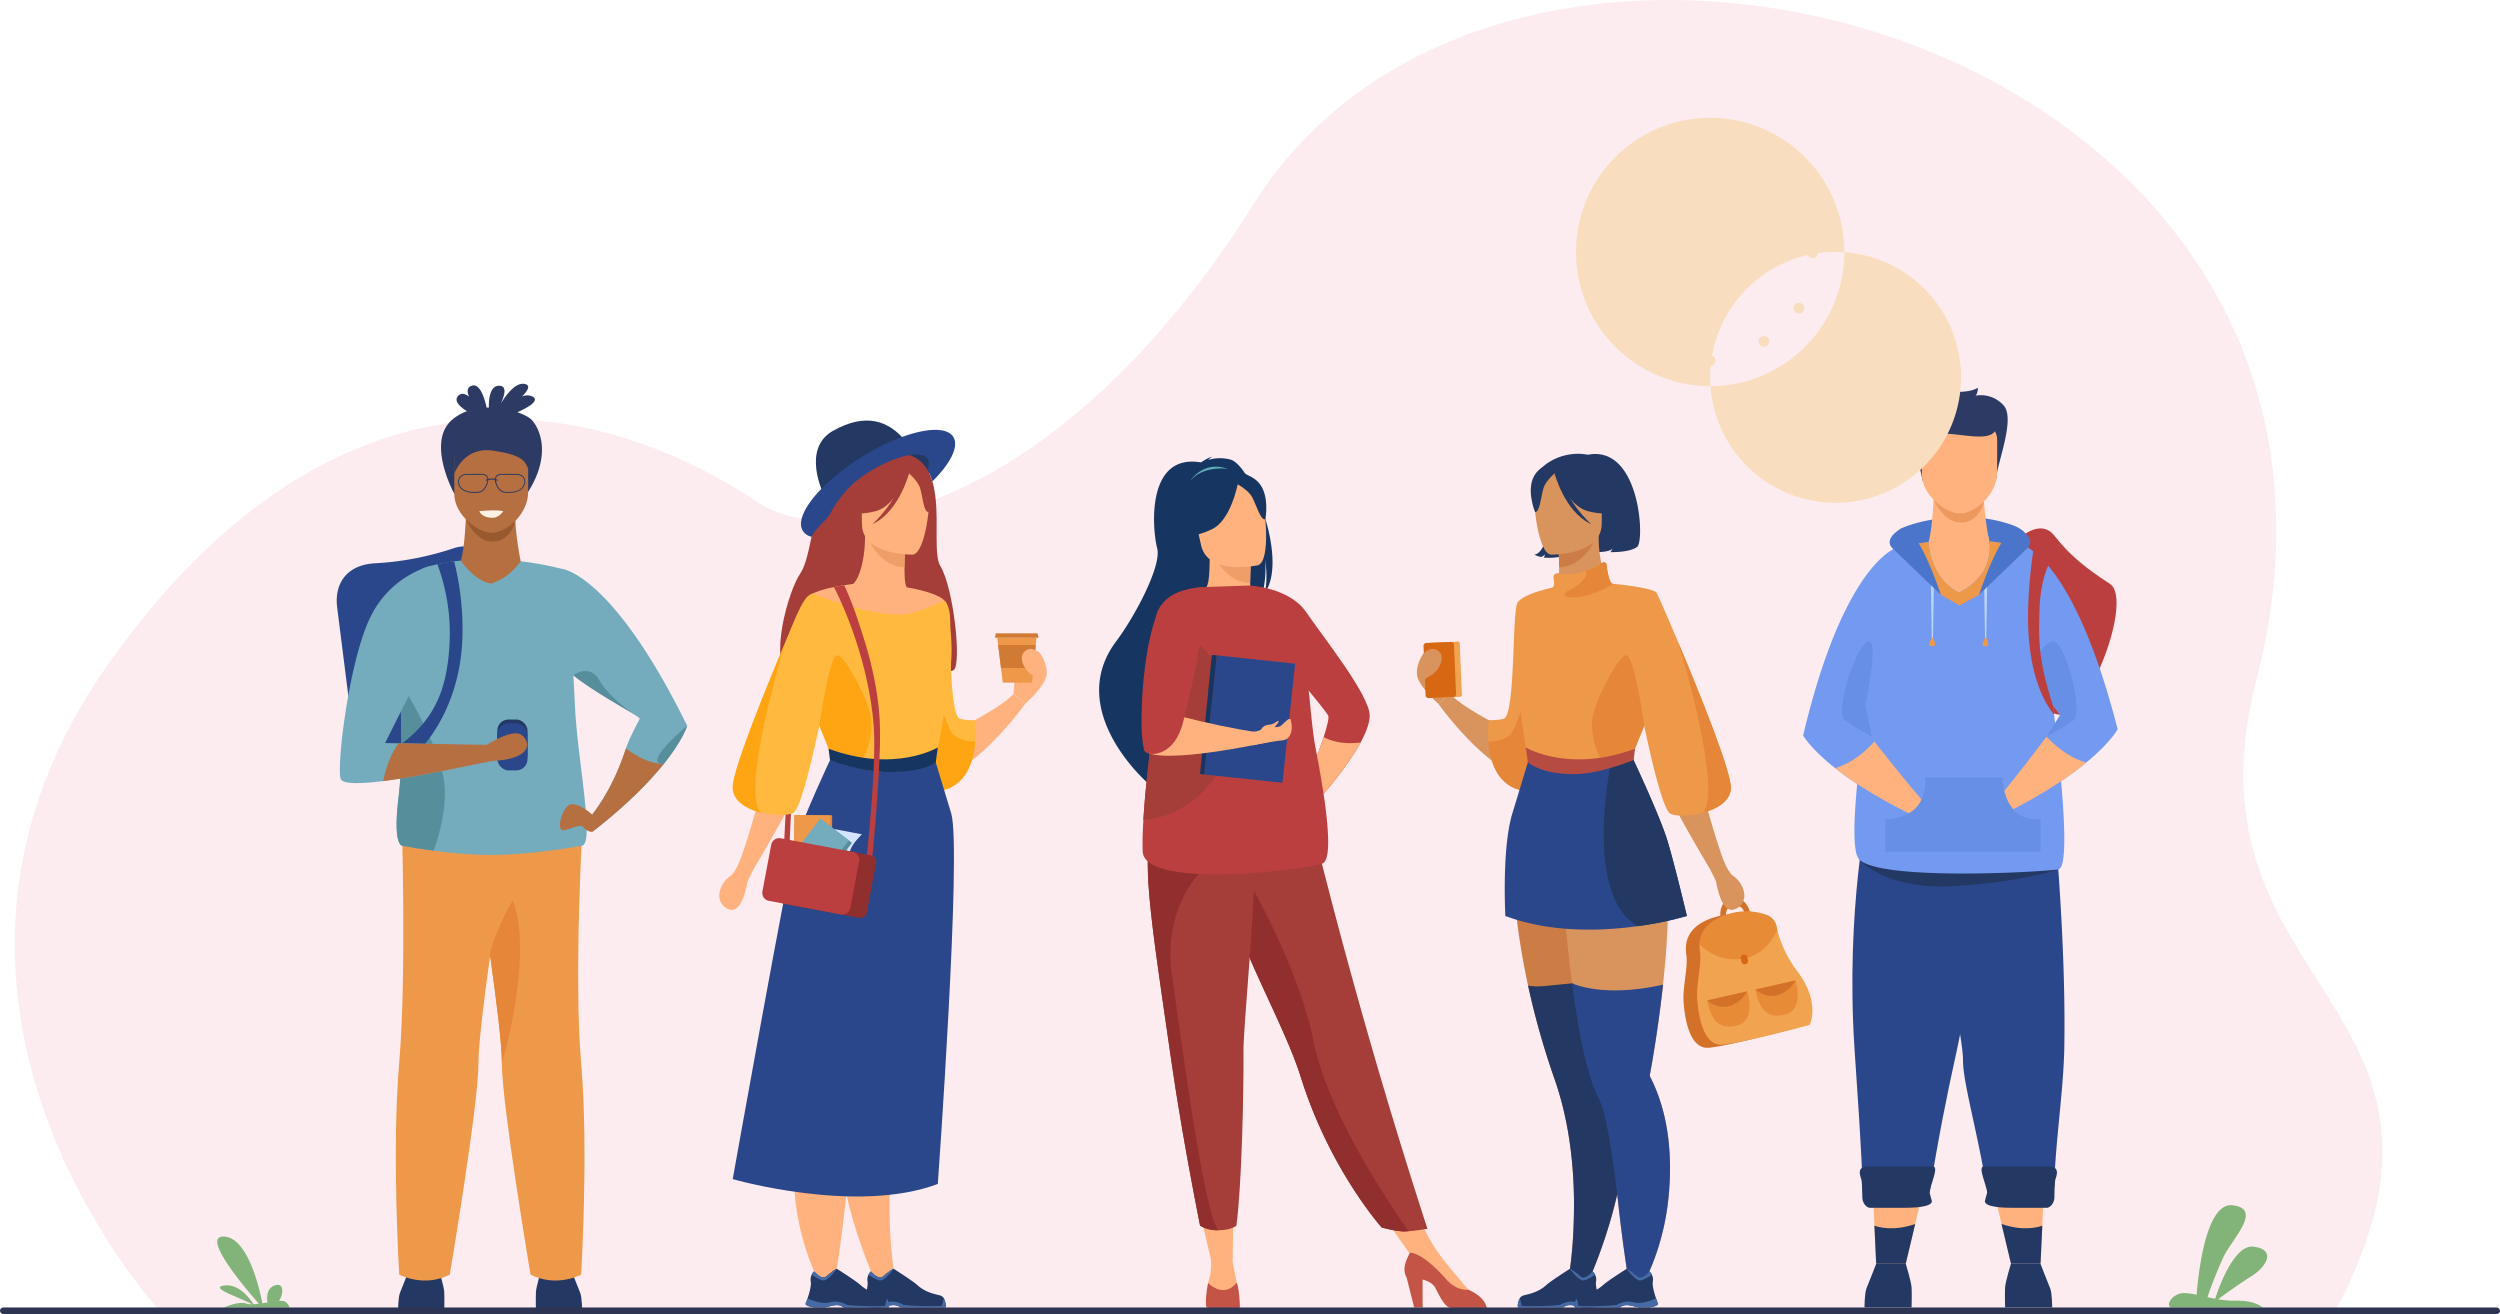 <svg xmlns="http://www.w3.org/2000/svg" width="1107.821" height="582.318" viewBox="0 0 1107.821 582.318">
  <g id="Layer_2" data-name="Layer 2" transform="translate(-38.422 -70.34)">
    <g id="_Layer_" data-name="&lt;Layer&gt;">
      <path id="Path_12252" data-name="Path 12252" d="M172.963,750.941s-128.907-138.4-21.8-288.248C246.2,329.74,356.994,338.829,438.286,392.774c34.62,22.978,134.459,2.83,219.4-132.453,115.842-184.487,517.49-72.6,444.262,211.246-35.439,137.355,107.849,142.353,34.839,279.675Z" transform="translate(-63.682 -99.678)" fill="#e64560" opacity="0.1"/>
      <path id="Path_12253" data-name="Path 12253" d="M2457.508,1506.188h-40.843c-2.188-1.858,1.518-6.073,5.378-6.359a24.016,24.016,0,0,1,6.235.741c.559-7.447,3.769-41.025,15.866-39.676,13.6,1.51,0,14.778-3.844,22.635a186.186,186.186,0,0,0-7.228,18.1c1.1.24,2.246.472,3.417.687,1.8-5.531,8.51-24.153,17.037-23.065,10.016,1.266,5.991,8.734-1.109,13.165-5.2,3.256-11.584,7.89-14.642,10.128a43.76,43.76,0,0,0,7.989.641C2452.771,1503.015,2456.188,1505.08,2457.508,1506.188Z" transform="translate(-1416.458 -856.468)" fill="#82b378"/>
      <path id="Path_12254" data-name="Path 12254" d="M341.63,1524.448c-1.622-2.549-6.5-9.16-13.007-8.274-7.083.956,7.828,5.626,12.391,8.307a7.61,7.61,0,0,1-2.524-.294c-3.053-1.088-8.274,1-9.929,1.729h29.051a4.6,4.6,0,0,0-2.069-2.656,5.165,5.165,0,0,0-2.677-.24c1.729-2.036,2.929-8.539-1.882-6.868-3.512,1.241-3.5,5.2-3.157,7.551-.749.116-1.506.236-2.255.343-1.444-7.372-6.562-28.96-16.929-29.552-10.513-.583,8.916,22.4,15.382,29.759C343.169,1524.34,342.371,1524.415,341.63,1524.448Z" transform="translate(-190.883 -876.184)" fill="#82b378"/>
      <path id="Path_12255" data-name="Path 12255" d="M2120.9,1448.9l-3.157,13.289-4.2,17.62h-13.094l-.782-16.88-.6-13.024Z" transform="translate(-1230.641 -849.46)" fill="#ffb27d"/>
      <path id="Path_12256" data-name="Path 12256" d="M2225.772,741.711s10.364-11.088,17.1-2.4,14.208,14.567,24.546,21.253-9.139,59.108-22.089,58.033S2179.53,776.195,2225.772,741.711Z" transform="translate(-1294.006 -431.495)" fill="#bc3f3f"/>
      <path id="Path_12257" data-name="Path 12257" d="M2127.43,729.218c2.586-1.932,26.408-10.107,49.646-2.069s-17.989,30.45-17.989,30.45l-13.355.575Z" transform="translate(-1247.267 -424.277)" fill="#4a75cb"/>
      <path id="Path_12258" data-name="Path 12258" d="M2089.9,1542.968s0-6.413.914-8.547,4.261-10.811,4.261-10.811h13.1s2.437,7.919,2.59,10.509,0,8.849,0,8.849Z" transform="translate(-1225.264 -893.26)" fill="#233862"/>
      <path id="Path_12259" data-name="Path 12259" d="M2261.248,1542.968s0-6.413-.915-8.547-4.265-10.811-4.265-10.811h-13.094s-2.437,7.919-2.59,10.509,0,8.849,0,8.849Z" transform="translate(-1313.45 -893.26)" fill="#233862"/>
      <path id="Path_12260" data-name="Path 12260" d="M2140.313,689.926s-.464,14.278-2.292,20.686l-14.48,31.178,54.45-12.941L2165,710.91s-3.918-19.147-1.866-26.23S2140.313,689.926,2140.313,689.926Z" transform="translate(-1244.987 -400.127)" fill="#ffb27d"/>
      <path id="Path_12261" data-name="Path 12261" d="M2163.88,705.23s4.307,10.343,12.412,10.136,9.979-9.4,9.979-9.4Z" transform="translate(-1268.637 -413.462)" fill="#ed985f"/>
      <path id="Path_12262" data-name="Path 12262" d="M2144.479,626.571s-2.619-13.078-4.443-17.037-3.351-21.625,16.9-22.54c0,0,7.765.914,12.031-1.655,0,0,0,2.59-1.068,3.5a13.467,13.467,0,0,1,12.494,4.373c5.482,6.094-3.653,27.417-3.2,32.44Z" transform="translate(-1254.077 -343.173)" fill="#2c3a64"/>
      <path id="Path_12263" data-name="Path 12263" d="M2167.993,664.541c-5.879-.1-16.694-7.927-16.694-17.616V631.8c0-3.541,2.482-6.433,5.482-6.433H2179.2c3.016,0,5.486,2.9,5.486,6.433v14.265C2184.687,656.246,2174.733,664.661,2167.993,664.541Z" transform="translate(-1261.262 -366.641)" fill="#ffb27d"/>
      <path id="Path_12264" data-name="Path 12264" d="M2150.24,635.018s.033-9.1,7.228-10.484,23.3,4.431,25.589-2.2-31.133-6.508-32.816-2.284S2150.24,635.018,2150.24,635.018Z" transform="translate(-1260.202 -361.784)" fill="#2c3a64"/>
      <path id="Path_12265" data-name="Path 12265" d="M2132.8,1036.656c3.6-11.22,3.533,46.444-10.939,111.291-2.209,9.9-7.153,33.768-10.7,56.87H2081.5c-.414-18.655-2.408-44.682-3.666-64.2-3.951-61.144,6.1-107.026,6.1-107.026Z" transform="translate(-1217.652 -605.972)" fill="#2b478b"/>
      <path id="Path_12266" data-name="Path 12266" d="M2224.493,1140.491c-.327,18.7-4.137,43.532-4.464,61.736h-30.078c-2.023-13.214-5.233-26.822-7.538-37.8-1.655-7.794-2.826-14.261-2.809-18.324.037-7.939-4.99-30.835-7.977-51.024a.585.585,0,0,1,0-.083c-.116-.774-.228-1.551-.335-2.317a335.437,335.437,0,0,1-2.594-56.159l50.751-3.169S2225.362,1090.634,2224.493,1140.491Z" transform="translate(-1271.321 -605.831)" fill="#2b478b"/>
      <path id="Path_12267" data-name="Path 12267" d="M2084.15,1090.48s11.419,13.835,42.439,11.837,45.82-7.393,45.82-7.393Z" transform="translate(-1221.893 -639.326)" fill="#233862"/>
      <path id="Path_12268" data-name="Path 12268" d="M2169.457,895.213c-10.132,1.378-79.07,4.965-88.259-4.443s15-137.678,15-137.678,2.739-.79,7.364-1.655c2.354-.443,5.2-.9,8.419-1.291.037,1,.827,16.135,13.388,22.37,0,0,15.08-6.04,13.6-22.126a3.524,3.524,0,0,0-.066-.55q3.024.323,6.1.827a86.376,86.376,0,0,1,12.478,3.091S2179.6,893.84,2169.457,895.213Z" transform="translate(-1218.942 -439.615)" fill="#739af0"/>
      <path id="Path_12269" data-name="Path 12269" d="M2049.564,833.7c-.414.534,2.342,4.481,6.206,9.557,7.977,10.426,20.736,25.6,20.736,25.6a52.083,52.083,0,0,1-.889,8.461c-17.525-8.274-29.374-16.028-37.235-22.25-11.042-8.746-14.211-14.48-14.211-14.48,17.707-74.883,40.429-82.707,40.429-82.707l7.43,45.145S2050.806,832.077,2049.564,833.7Z" transform="translate(-1186.729 -444.329)" fill="#739af0"/>
      <path id="Path_12270" data-name="Path 12270" d="M2179.676,750.668l-4.551,13.893-6.086,8.94-8.738,4.737-8.225-4.737-13.827-22.084c2.354-.443,5.2-.9,8.419-1.291.037,1,.827,16.135,13.388,22.37,0,0,15.08-6.04,13.6-22.126a3.5,3.5,0,0,0-.066-.55Q2176.6,750.143,2179.676,750.668Z" transform="translate(-1253.611 -439.604)" fill="#ee9849"/>
      <path id="Path_12271" data-name="Path 12271" d="M2096.685,989.806a2.573,2.573,0,0,1-.021.414c-.037.952-.095,1.837-.161,2.644a14.343,14.343,0,0,1-1.456,1.713,15.257,15.257,0,0,1-2.565,2.069c-.443-.211-.885-.414-1.32-.645-15.014-7.447-25.456-14.348-32.6-20,4.551-1.4,10.885-4.584,17.376-11.816C2083.921,974.635,2096.685,989.806,2096.685,989.806Z" transform="translate(-1206.891 -565.278)" fill="#ffb27d"/>
      <path id="Path_12272" data-name="Path 12272" d="M2287.707,836.286s-3.053,5.792-13.93,14.757c-7.732,6.371-19.445,14.34-36.8,22.957a52.3,52.3,0,0,1-1.051-8.444s12.466-15.415,20.239-25.99c3.781-5.151,6.454-9.147,6.036-9.673-.989-1.241-14.29-18.737-20.227-26.54l-2.817-3.724,7.509-44.38S2268.572,761.729,2287.707,836.286Z" transform="translate(-1310.879 -442.787)" fill="#739af0"/>
      <path id="Path_12273" data-name="Path 12273" d="M2274.61,970.5c-7.058,5.792-17.414,12.949-32.361,20.686-.372.19-.745.385-1.125.575a20.842,20.842,0,0,1-3.773-7.5c.248-.31.571-.716.968-1.2C2241.9,978.59,2250.9,967.3,2257,959,2263.634,966.124,2270.05,969.186,2274.61,970.5Z" transform="translate(-1311.711 -562.242)" fill="#ffb27d"/>
      <path id="Path_12274" data-name="Path 12274" d="M2185.484,740.362a120.649,120.649,0,0,0-26.925.306.493.493,0,0,1,0-.054S2183.477,725.2,2185.484,740.362Z" transform="translate(-1265.517 -430.146)" fill="#ffb27d"/>
      <path id="Path_12275" data-name="Path 12275" d="M2161.965,821.155h-.509l-.376-24.025h1.291Z" transform="translate(-1266.996 -467.341)" fill="#bbd4ff"/>
      <path id="Path_12276" data-name="Path 12276" d="M2160.369,853.324c-.463.7-1.51,3.024-.827,3.268a2.963,2.963,0,0,0,2.242-.066C2162.115,856.2,2161.254,852,2160.369,853.324Z" transform="translate(-1265.962 -500.134)" fill="#ee9849"/>
      <path id="Path_12277" data-name="Path 12277" d="M2219,821.155h-.509l-.376-24.025h1.291Z" transform="translate(-1300.431 -467.341)" fill="#bbd4ff"/>
      <path id="Path_12278" data-name="Path 12278" d="M2217.4,853.324c-.463.7-1.514,3.024-.828,3.268a2.949,2.949,0,0,0,2.238-.066C2219.134,856.2,2218.27,852,2217.4,853.324Z" transform="translate(-1299.395 -500.134)" fill="#ee9849"/>
      <path id="Path_12279" data-name="Path 12279" d="M2139.492,765.419,2118.3,745s-4.77-3.384,2.772-8.448S2139.492,765.419,2139.492,765.419Z" transform="translate(-1241.043 -431.522)" fill="#4a75cb"/>
      <path id="Path_12280" data-name="Path 12280" d="M2212.62,765.419,2233.811,745s4.77-3.384-2.772-8.448S2212.62,765.419,2212.62,765.419Z" transform="translate(-1297.213 -431.522)" fill="#4a75cb"/>
      <path id="Path_12281" data-name="Path 12281" d="M2180.369,1021.231a13.073,13.073,0,0,1-10.227-3.062,13.288,13.288,0,0,1-1.241-1.274,20.288,20.288,0,0,1-3.93-8.125,27.526,27.526,0,0,1-.827-5.354v-.6H2129.9v.637a19.11,19.11,0,0,1-1.775,9.433,13.39,13.39,0,0,1-2.482,3.479,14.389,14.389,0,0,1-3.012,2.309,20.8,20.8,0,0,1-9.743,2.553l-.633-.025v14.48h68.777v-14.48Z" transform="translate(-1238.368 -587.932)" fill="#678fe5"/>
      <path id="Path_12282" data-name="Path 12282" d="M2285.564,889.625s-19.077-25.034-3.976-32.32c5.995-2.9,14.431,31.443,9.929,34.686s-11.969,7.306-11.969,7.306Z" transform="translate(-1334.237 -502.518)" fill="#678fe5"/>
      <path id="Path_12283" data-name="Path 12283" d="M2076.187,885.407s6.62-31.443.828-28.191-14.431,31.443-9.929,34.686,11.969,7.306,11.969,7.306Z" transform="translate(-1211.154 -502.429)" fill="#678fe5"/>
      <path id="Path_12284" data-name="Path 12284" d="M2276.616,832.311c-8.713-10.815-11.965-28.373-11.522-46.494a212.473,212.473,0,0,1,2.321-26.317l7.132,5.585c-.029.1-4.1,7.546-4.414,20.789-.29,12.106-.861,21.327,5.982,42.4Z" transform="translate(-1327.954 -445.279)" fill="#bc3f3f"/>
      <path id="Path_12285" data-name="Path 12285" d="M2104.812,1437.727h-15.349c-1.361.153-3.488-1.837-3.488-4.679,0,0-.029-6.818-.48-8.03-1.978-5.312.96-5.6,3.806-5.6h28c2.842,0-1.514,8.787-1.514,11.63l1.01,3.724C2116.8,1437.615,2107.667,1437.727,2104.812,1437.727Z" transform="translate(-1222.304 -832.176)" fill="#233862"/>
      <path id="Path_12286" data-name="Path 12286" d="M2118.6,1481l-4.2,17.625h-13.094l-.782-16.88C2102.483,1482.465,2109.053,1484.31,2118.6,1481Z" transform="translate(-1231.497 -868.279)" fill="#233862"/>
      <path id="Path_12287" data-name="Path 12287" d="M2229.03,1448.9l3.157,13.086,4.2,17.355h13.094l.782-16.623.6-12.825Z" transform="translate(-1306.833 -849.46)" fill="#ffb27d"/>
      <path id="Path_12288" data-name="Path 12288" d="M2228.7,1437.727h15.349c1.361.153,3.488-1.837,3.488-4.679,0,0,.033-6.818.48-8.03,1.978-5.312-.96-5.6-3.806-5.6h-28c-2.842,0,1.514,8.787,1.514,11.63l-1.01,3.724C2216.71,1437.615,2225.858,1437.727,2228.7,1437.727Z" transform="translate(-1298.75 -832.176)" fill="#233862"/>
      <path id="Path_12289" data-name="Path 12289" d="M2236.66,1481l4.191,17.625h13.1l.782-16.88C2252.779,1482.465,2246.208,1484.31,2236.66,1481Z" transform="translate(-1311.307 -868.279)" fill="#233862"/>
      <path id="Path_12290" data-name="Path 12290" d="M605.45,597.122c-1.03-1.121-3.335-2.4-6.371-3.43,5.333-2.4,9.867-5.225,6.731-6.951a5.574,5.574,0,0,0-4.683-.025c2.627-2.652,3.889-4.94,1.332-5.54-3.889-.91-7.939,4.1-10.757,8.721,1.833-3.959,2.776-7.89-.641-7.948-3.939-.066-4.708,5.163-4.638,9.681h-.98c-1.113-5-3.264-11.22-6.934-9.557-1.849.827-1.783,2.627-.827,4.7-1.734-1.328-3.45-1.791-4.816-.381-2.069,2.151.476,4.7,3.856,6.835a20.8,20.8,0,0,0-6.653,3.872c-11.468,10.016,1.034,32.684,1.034,32.684l32.746-.827C614.113,612.645,609.165,601.16,605.45,597.122Z" transform="translate(-331.38 -340.669)" fill="#2c3a64"/>
      <path id="Path_12291" data-name="Path 12291" d="M506.565,855.4l-19.552,2.462c-12.863,1.622-24.484-5.792-25.833-16.47l-7.455-59.021c-1.345-10.682,4.282-19.1,17.211-19.631a131.009,131.009,0,0,0,34.2-6.578c12.2-4.059,13.562,7.17,14.894,17.848l7.447,59.021C528.848,843.716,519.428,853.773,506.565,855.4Z" transform="translate(-265.895 -442.82)" fill="#2b478b"/>
      <path id="Path_12292" data-name="Path 12292" d="M519.22,1547.82s0-6.293.894-8.382,4.183-10.608,4.183-10.608h12.85s2.387,7.77,2.536,10.31,0,8.688,0,8.688Z" transform="translate(-304.408 -896.321)" fill="#233862"/>
      <path id="Path_12293" data-name="Path 12293" d="M687.283,1547.82s0-6.293-.9-8.382-4.183-10.608-4.183-10.608H669.356s-2.391,7.77-2.54,10.31,0,8.688,0,8.688Z" transform="translate(-390.902 -896.321)" fill="#233862"/>
      <path id="Path_12294" data-name="Path 12294" d="M568.7,711.107s-.451,14-2.242,20.272l-14.2,9.9,53.4,7.989-12.734-17.6s-3.848-18.779-1.829-25.725S568.7,711.107,568.7,711.107Z" transform="translate(-323.778 -412.624)" fill="#b56f40"/>
      <path id="Path_12295" data-name="Path 12295" d="M591.79,726.13s4.22,10.169,12.176,9.929,9.764-9.218,9.764-9.218Z" transform="translate(-346.954 -425.715)" fill="#99592e"/>
      <path id="Path_12296" data-name="Path 12296" d="M595.8,686.222c-5.763-.1-16.375-7.778-16.375-17.281V654.109c0-3.471,2.42-6.309,5.378-6.309h21.989c2.958,0,5.378,2.838,5.378,6.309V668.1C612.174,678.084,602.415,686.359,595.8,686.222Z" transform="translate(-339.702 -379.792)" fill="#b56f40"/>
      <path id="Path_12297" data-name="Path 12297" d="M519.426,1048.25s2.247,68.636-1.113,107.8.025,93.662.025,93.662,10.757,5.929,22.4,0c0,0,12.78-75.657,12.7-93.662-.083-19.18,13.909-104.812,13.909-104.812Z" transform="translate(-303.005 -614.567)" fill="#ee9849"/>
      <path id="Path_12298" data-name="Path 12298" d="M645.809,1249.569s-10.757,5.929-22.4,0c0,0-12.78-75.657-12.7-93.666.037-8.1-2.437-28.054-5.312-48.405-3.93-27.835-8.6-56.4-8.6-56.4L646.579,1048s-4.1,68.756-.745,107.915S645.809,1249.569,645.809,1249.569Z" transform="translate(-349.891 -614.42)" fill="#ee9849"/>
      <path id="Path_12299" data-name="Path 12299" d="M590.81,774.086v.029a141.532,141.532,0,0,0-18.154-3.351c-4.965,6.582-8.519,8.113-13.049,9.9-7.29-1.009-13.433-9.991-13.433-10.2-10.587,1.088-16.578,3.31-16.578,3.31-4.03,1.692-9.3,33.168-10.128,50.652-.1,2.2-.137,4.166-.087,5.833.414,15,1.034,29.569-.9,45.712-2.54,21.211,1.762,20.835,1.762,20.835s5.792,1.134,13.864,2.205a196.432,196.432,0,0,0,24.922,1.9c19.362,0,40.582-4.108,40.582-4.108,6.107.079-1.713-38.009-2.855-60.925-.265-5.32-.513-10.178-.741-14.617,7.335,6.322,28.923,17.84,29.416,19.308,0,0-4.712,8.6-6.144,13.181A96.2,96.2,0,0,1,604.342,883c1.287,4.878.927,7.033.927,7.033,14.952-11.746,24.592-21.737,30.744-29.4,8.651-10.757,10.426-16.963,10.426-16.963C613.13,775.919,590.81,774.086,590.81,774.086Z" transform="translate(-303.505 -451.71)" fill="#74acbe"/>
      <path id="Path_12300" data-name="Path 12300" d="M534.069,975.486c-8.076-1.072-13.864-2.205-13.864-2.205s-4.3.376-1.762-20.835c1.932-16.135,1.328-30.715.9-45.712-.05-1.655,0-3.637.087-5.833,1.241,1.978,15.022,24.244,18.733,40.789C540.866,953.761,536.791,967.964,534.069,975.486Z" transform="translate(-303.482 -528.179)" fill="#578e9b"/>
      <path id="Path_12301" data-name="Path 12301" d="M622.9,1206.417c.037-8.1-2.437-28.054-5.312-48.405,2.983-12.151,10.24-23.851,10.24-23.851C637.018,1159.935,622.9,1206.417,622.9,1206.417Z" transform="translate(-362.08 -664.934)" fill="#e58638"/>
      <path id="Path_12302" data-name="Path 12302" d="M706.888,1035.982s-8.068-7.472-11.352-3.31-3.885,10.757-1.345,10.31,7.77-2.838,8.514-1.655,4.1,3.479,5.109,1.655S706.888,1035.982,706.888,1035.982Z" transform="translate(-406.068 -604.695)" fill="#b56f40"/>
      <path id="Path_12303" data-name="Path 12303" d="M727.11,1001.016c1.287,4.878.927,7.033.927,7.033,14.948-11.746,24.587-21.737,30.744-29.4-4.642-.343-8.928-1.378-16.723-6.876C735.624,991.409,727.11,1001.016,727.11,1001.016Z" transform="translate(-426.289 -569.728)" fill="#b56f40"/>
      <path id="Path_12304" data-name="Path 12304" d="M734.428,908.38c-1.2-.993-20.367-11.551-27.628-17.856,0,0,7.244-5.432,11.729,2.482S734.428,908.38,734.428,908.38Z" transform="translate(-414.382 -521.029)" fill="#578e9b"/>
      <path id="Path_12305" data-name="Path 12305" d="M810.173,947.42s-1.775,6.181-10.426,16.963C789.735,964.242,810.173,947.42,810.173,947.42Z" transform="translate(-467.256 -555.453)" fill="#578e9b"/>
      <path id="Path_12306" data-name="Path 12306" d="M579.393,650.914s4-12.213,17.112-10.31,14.24,4.708,15.634,7.956,4.083-11.878,4.083-11.878l-15.461-4.592s-18.713,2.131-20.057,5.267l-1.345,3.136Z" transform="translate(-339.667 -370.581)" fill="#2c3a64"/>
      <path id="Path_12307" data-name="Path 12307" d="M522.27,862.649l.223-10.409c14.836-11.266,20.868-24.612,21.443-47.7a88.012,88.012,0,0,0-5.49-31.931s2.623-.629,3.517-.782c.964-.17,3.914-.5,3.914-.5a123.805,123.805,0,0,1,3.661,33.2C548.963,829.109,538.335,850.453,522.27,862.649Z" transform="translate(-306.196 -452.209)" fill="#2b478b"/>
      <path id="Path_12308" data-name="Path 12308" d="M525.063,862.627c-5.01.753-30.686,6.711-48.985,9.023-10.314,1.3-18.282,1.448-18.9-1.15-1.7-7.211,4.088-53.126,13.289-71.6a43.149,43.149,0,0,1,26.263-22.477l4.849,29.262-24.666,49.125,6.007.108,41.219.732Z" transform="translate(-267.86 -455.199)" fill="#74acbe"/>
      <rect id="Rectangle_3098" data-name="Rectangle 3098" width="13.363" height="20.872" rx="4.94" transform="translate(258.807 389.171)" fill="#233862"/>
      <rect id="Rectangle_3099" data-name="Rectangle 3099" width="13.363" height="20.872" rx="4.94" transform="translate(258.807 390.85)" fill="#2b478b"/>
      <path id="Path_12309" data-name="Path 12309" d="M607.8,962.207s13.562-9.346,18.009-6.1,4.8,10.976-13.653,11.617Z" transform="translate(-356.34 -560.144)" fill="#b56f40"/>
      <path id="Path_12310" data-name="Path 12310" d="M552.265,973.862c-5.01.753-30.686,6.711-48.985,9.023,1.605-7.807,4.137-13.119,6.843-16.735l41.219.732Z" transform="translate(-295.063 -566.433)" fill="#b56f40"/>
      <path id="Path_12311" data-name="Path 12311" d="M612.493,678.918a4,4,0,0,0-3.144-1.332h-6.6a2.929,2.929,0,0,0-2.606,1.072,2.424,2.424,0,0,0-.372,1.1,6.152,6.152,0,0,0-2.933.05,2.483,2.483,0,0,0-.376-1.146,2.919,2.919,0,0,0-2.606-1.072h-6.62a4,4,0,0,0-3.14,1.332,3.384,3.384,0,0,0-.616,2.9c.753,3.724,5.047,4.208,7.195,4.208.662,0,1.121-.046,1.2-.054,2.011,0,3.426-1.15,4.452-3.6a6.551,6.551,0,0,0,.5-2.031,5.685,5.685,0,0,1,2.9-.058,6.308,6.308,0,0,0,.5,2.069c1.026,2.453,2.441,3.6,4.448,3.6.087,0,.546.054,1.208.054,2.147,0,6.442-.476,7.195-4.208A3.384,3.384,0,0,0,612.493,678.918ZM595.944,682.2c-.952,2.28-2.242,3.339-4.063,3.339h-.025a13.153,13.153,0,0,1-3.661-.174c-2.449-.5-3.889-1.721-4.274-3.633a2.954,2.954,0,0,1,.525-2.544,3.562,3.562,0,0,1,2.805-1.175h6.62a2.512,2.512,0,0,1,2.242.877,2.069,2.069,0,0,1,.314,1.03,5.445,5.445,0,0,0-.583.211.269.269,0,0,0-.128.347.265.265,0,0,0,.24.149.261.261,0,0,0,.108-.021,3.54,3.54,0,0,1,.352-.136A6.205,6.205,0,0,1,595.944,682.2Zm16.739-.463c-.385,1.911-1.824,3.136-4.274,3.632a13.153,13.153,0,0,1-3.661.174h-.012c-1.816,0-3.107-1.059-4.063-3.339a6.369,6.369,0,0,1-.455-1.771,3.425,3.425,0,0,1,.376.174.261.261,0,0,0,.352-.108.265.265,0,0,0-.108-.352,4.291,4.291,0,0,0-.625-.265,2.027,2.027,0,0,1,.306-.985,2.525,2.525,0,0,1,2.247-.877h6.6a3.566,3.566,0,0,1,2.809,1.175A2.979,2.979,0,0,1,612.684,681.739Z" transform="translate(-342.023 -397.252)" fill="#2c3a64"/>
      <path id="Path_12312" data-name="Path 12312" d="M606.27,717s7.253-.79,10.628,0c0,0-1.8,2.942-4.741,2.942S606.986,718.864,606.27,717Z" transform="translate(-355.443 -420.158)" fill="#fff0e6"/>
      <path id="Path_12313" data-name="Path 12313" d="M1328.5,660.568a18.152,18.152,0,0,0-10,.1,4.783,4.783,0,0,1,1.837-1.374c-1.7.087-5.047,2.482-5.047,2.482-24.724-4.216-21.513,30.289-19.445,38.037s-9.88,30.2-18.117,41.174c-23.119,30.756,13.847,62.778,13.847,62.778,29.966,25.167,16.346-23.636,16.346-23.636-1.858-6.206,20.657-45.584,33.9-58.682,2.615-6.206,1.986-16.135,1.932-16.93.9,7.79.459,12.354-.224,15.01C1354.055,705.006,1337.874,663.651,1328.5,660.568Z" transform="translate(-744.644 -386.528)" fill="#163560"/>
      <path id="Path_12314" data-name="Path 12314" d="M1484.822,854.767c0,3.335-1.655,7.6-4.071,12-5.962,10.959-16.383,22.713-16.383,22.713l-6.04-8.6s3.67-9.1,6.106-16.623c1.465-4.518,2.482-8.452,1.986-9.491-1.32-2.755-27.492-33.685-27.492-33.685l-7.108-23.938s17.4.918,24.823,11.766S1484.822,845.785,1484.822,854.767Z" transform="translate(-839.446 -467.346)" fill="#bc3f3f"/>
      <path id="Path_12315" data-name="Path 12315" d="M1518.314,961.881c-5.962,10.959-16.383,22.713-16.383,22.713l-6.04-8.6s3.67-9.1,6.107-16.623C1504.926,961.1,1510,962.754,1518.314,961.881Z" transform="translate(-877.009 -562.458)" fill="#ffb27d"/>
      <path id="Path_12316" data-name="Path 12316" d="M1375.35,1457.92l6.26,26.358,9.375-.05.343-26.308Z" transform="translate(-806.339 -854.748)" fill="#ffb27d"/>
      <path id="Path_12317" data-name="Path 12317" d="M1565.96,1455.717l17.811,25.237,6.942-8.911-10.719-19.792Z" transform="translate(-918.089 -851.424)" fill="#ffb27d"/>
      <path id="Path_12318" data-name="Path 12318" d="M1403.63,783.127c.074.033-7.521,3.98-13.239,2.416-5.378-1.465-8.887-8.436-8.812-8.452,2.275-.451,2.933-3.579,2.9-17.02l1.03.2,17.3,3.426s-.393,5.449-.414,10.575C1402.38,778.58,1402.641,782.667,1403.63,783.127Z" transform="translate(-809.99 -445.613)" fill="#ffb27d"/>
      <path id="Path_12319" data-name="Path 12319" d="M1367.79,676.106s6.574-10.591,18.783-4.257C1386.573,671.865,1380.243,672.039,1367.79,676.106Z" transform="translate(-801.907 -392.707)" fill="#5fabb7"/>
      <path id="Path_12320" data-name="Path 12320" d="M1408.34,763.986s-.393,5.449-.414,10.575c-9.681-.273-14.8-9.1-16.9-14Z" transform="translate(-815.532 -445.9)" fill="#ef9e67"/>
      <path id="Path_12321" data-name="Path 12321" d="M1368.191,709.111s-6.557-6.855-9.1-13.334c-1.816-4.625-2.958-22.9,15.428-23.942a24.8,24.8,0,0,1,10.835,1.775c4.41,1.841,11.15,6.367,8.014,23.148l-.567,5.569Z" transform="translate(-796.246 -393.856)" fill="#163560"/>
      <path id="Path_12322" data-name="Path 12322" d="M1480.938,1203.3s-4.6.794-8.374,1.08c-.827.066-1.655.1-2.329.1a40.98,40.98,0,0,1-7.294-1.2l-.166-.037c-.964-.228-1.7-.414-1.974-.484l-.116-.033s-22.933-25.527-35.8-66.452c-.3-.952-.616-1.916-.947-2.9-7.033-20.525-21.633-46.287-29.325-69.609q-1.837-5.569-3.31-10.517c-.318-1.059-.625-2.1-.918-3.124-5.668-19.693-7.306-32.622-8.82-46.436l46.237,11.766S1447.223,1099.625,1480.938,1203.3Z" transform="translate(-809.985 -588.448)" fill="#a53d38"/>
      <path id="Path_12323" data-name="Path 12323" d="M1399.987,723.146s-22.382,4.894-25.237-9.1-7.633-22.755,6.537-26.478,18.038,1.055,20.119,5.49S1405.733,721.511,1399.987,723.146Z" transform="translate(-804.15 -402.322)" fill="#ffb27d"/>
      <path id="Path_12324" data-name="Path 12324" d="M1383.692,680.949s-2.838,17.649-11.787,21.977-13.545,2.627-13.545,2.627a27.271,27.271,0,0,0,5.556-17.55S1377.482,674.056,1383.692,680.949Z" transform="translate(-796.378 -398.104)" fill="#163560"/>
      <path id="Path_12325" data-name="Path 12325" d="M1416.56,682.589s5.329,2.739,7.166,6.073,3.819,10.566,5.908,9.888c0,0,2.383-12.089-4.1-17.347C1418.67,675.626,1416.56,682.589,1416.56,682.589Z" transform="translate(-830.499 -398.106)" fill="#163560"/>
      <path id="Path_12326" data-name="Path 12326" d="M1387.825,1518.07a25.471,25.471,0,0,1-1.192,10.811s-1.535,6.988,5.349,7.12,8.577-.521,7.795-4.807-2.263-11.7-2.263-11.7Z" transform="translate(-812.868 -890.013)" fill="#ffb27d"/>
      <path id="Path_12327" data-name="Path 12327" d="M1385.464,1543.942s-1.531,7.344-.749,10.852a24.263,24.263,0,0,0,7.331.827,29.043,29.043,0,0,0,7.53-.827s-.174-7.981-1.44-11.034C1398.136,1543.76,1393.258,1551.087,1385.464,1543.942Z" transform="translate(-811.699 -905.074)" fill="#c45446"/>
      <path id="Path_12328" data-name="Path 12328" d="M1629.019,1521.351s-12.693-14.091-16.59-21.261l-9.429,4.836,21.1,19.817,4.94-.65Z" transform="translate(-939.805 -879.471)" fill="#ffb27d"/>
      <path id="Path_12329" data-name="Path 12329" d="M1633.667,1536.48s-13.653,0-15.978-.261-4.224-3.637-6.756-8.688c-1.039-2.069-3.364-3.219-5.747-3.844l.041,12.387h-3.752l-3.31-13.123c-2.25-4.137-.182-7.861,1.4-11.142,1.841,0,6.789,1.241,16.168,11.824,3.082,3.467,6.483,4.708,9.863,4.6a.767.767,0,0,0,.141.074C1633.538,1531.805,1633.667,1536.48,1633.667,1536.48Z" transform="translate(-936.39 -886.342)" fill="#c45446"/>
      <path id="Path_12330" data-name="Path 12330" d="M1485.063,1261.393c-.827.066-1.655.1-2.329.1a40.983,40.983,0,0,1-7.294-1.2l-.165-.037-1.974-.484-.116-.033s-22.933-25.527-35.8-66.452c-.3-.952-.616-1.916-.948-2.9-7.033-20.525-21.633-46.287-29.324-69.609q-1.837-5.569-3.31-10.517c-.319-1.059-.625-2.1-.918-3.124l8.175-6.206s24.554,39.754,32.154,77.167C1449.521,1209.124,1476.644,1249.329,1485.063,1261.393Z" transform="translate(-822.485 -645.458)" fill="#912f2f"/>
      <path id="Path_12331" data-name="Path 12331" d="M1364.471,1166.7c.141,18.2-.782,60.023-3.148,77.341,0,0-2.246,1.986-7.819,2.011-5.709.025-8.274-2.069-8.274-2.069-5.949-30.111-10.173-55.025-13.239-76.493-2.524-17.612-4.77-32.717-6.5-45.72-1.531-11.522-2.652-21.4-3.19-29.908-.07-1.154-.137-2.288-.186-3.388q-.1-2.193-.149-4.253c-.025-1.382-.033-2.731,0-4.038h.2l11.485-1.121,36.3-3.537C1369.32,1107.368,1364.392,1156.121,1364.471,1166.7Z" transform="translate(-775.03 -630.555)" fill="#a53d38"/>
      <path id="Path_12332" data-name="Path 12332" d="M1353.493,1240.437a14.174,14.174,0,0,1-8.274-2.069c-5.949-30.111-10.173-55.025-13.239-76.493-2.524-17.612-4.77-32.717-6.5-45.72-1.531-11.522-2.652-21.4-3.19-29.908-.066-4.2-.108-8.212-.157-11.7s-.108-6.52-.207-8.6l11.692,7.48,12.3,7.861s-17.451,15.879-13.165,45.89S1347.523,1236.188,1353.493,1240.437Z" transform="translate(-775.02 -624.944)" fill="#912f2f"/>
      <path id="Path_12333" data-name="Path 12333" d="M1396.13,920.417c-13.922,3.616-78.892,10.757-79.434-5.511-.137-3.972,0-8.763.314-13.955.968-16.073,3.608-35.936,4.874-46.866.579-5.01-1.349-27.45.128-39.676a28.069,28.069,0,0,1,.9-4.675c2.809-9.226,15.415-11.729,21.89-11.948l19.532-.666s20.169,22.531,22.978,29.453,3.724,30.615,5.9,42.092S1402.9,918.659,1396.13,920.417Z" transform="translate(-771.92 -467.335)" fill="#bc3f3f"/>
      <path id="Path_12334" data-name="Path 12334" d="M1358.228,889.922s-10.856,33.35-40.768,35.53c.968-16.073,3.608-35.936,4.874-46.866.579-5.01-1.349-27.45.128-39.676.389.083.745.3,1.15.376C1356.573,845.65,1361.232,882.971,1358.228,889.922Z" transform="translate(-772.399 -491.835)" fill="#a53d38"/>
      <rect id="Rectangle_3100" data-name="Rectangle 3100" width="34.885" height="53.093" transform="translate(577.645 360.741) rotate(6.08)" fill="#2b478b"/>
      <path id="Path_12335" data-name="Path 12335" d="M1385.671,871.684l-2.222-.174-5.229,52.754,1.829.215Z" transform="translate(-808.021 -510.948)" fill="#163560"/>
      <path id="Path_12336" data-name="Path 12336" d="M1321.625,928.43s24.476,7.48,47.863,10.823c0,0,7.72,3.339,4.1,4.253-.927.236-47.768,10.446-54.715,3.819Z" transform="translate(-773.226 -544.319)" fill="#ffb27d"/>
      <path id="Path_12337" data-name="Path 12337" d="M1344.136,798.73s-12.867.07-18.361,6.338c-10.033,11.444-12,60.105-8.854,66.216,1.361,2.631,11.8,2.842,16.206-9.884C1335.415,854.8,1345.39,810.728,1344.136,798.73Z" transform="translate(-771.277 -468.279)" fill="#bc3f3f"/>
      <path id="Path_12338" data-name="Path 12338" d="M1434.741,945.719s2.875-.269,3.422-1.187c1.092-1.837,2.818-1.816,4.257-2.069s3.053-1.82,3.339-1.5-1.059,2.069-1.812,2.7a6.293,6.293,0,0,0,2.565-.389c1.022-.488,4.137-4.514,4.625-2.817,1.291,4.452-.05,8.729-3.624,9.077-3.852.372-13.413,2.218-13.413,2.218Z" transform="translate(-840.783 -551.125)" fill="#ffb27d"/>
      <path id="Path_12339" data-name="Path 12339" d="M1671.921,887.08c-18.282-4.65-38.381-33.015-38.381-33.015l5.155-4.464c5.329,6.284,27.488,17.107,27.488,17.107a156.253,156.253,0,0,1,.414-15.771c2.462-32.44,14.691-43.25,18.03-45.621a7.986,7.986,0,0,1,.828-.546s0,.236.029.683c.05.964.136,2.9.228,5.569C1686.385,830.88,1687.2,890.973,1671.921,887.08Z" transform="translate(-957.71 -471.82)" fill="#d9935c"/>
      <path id="Path_12340" data-name="Path 12340" d="M1625.152,886.453c-.079-.765-.592-11.911-2.809-14.033s-6.586-5.01-7.861-4.778-5.523,7.331-3.508,12.221,9.007,11.055,9.007,11.055Z" transform="translate(-944.167 -508.672)" fill="#d9935c"/>
      <path id="Path_12341" data-name="Path 12341" d="M1637.505,881.685l-12.039.5a.724.724,0,0,1-.757-.691l-.96-22.957a.728.728,0,0,1,.7-.757l12.039-.5a.724.724,0,0,1,.753.691l.96,22.957a.728.728,0,0,1-.691.757Z" transform="translate(-951.97 -502.604)" fill="#f1a34f"/>
      <path id="Path_12342" data-name="Path 12342" d="M1630.741,881.982l-10.922.459a1.287,1.287,0,0,1-1.336-1.241l-.914-21.836a1.283,1.283,0,0,1,1.241-1.336l10.922-.459a1.286,1.286,0,0,1,1.336,1.241l.914,21.84a1.287,1.287,0,0,1-1.241,1.332Z" transform="translate(-948.346 -502.774)" fill="#d86713"/>
      <path id="Path_12343" data-name="Path 12343" d="M1617.631,867s3.281-3.666,6.566-.865-.219,8.779-3.066,10.417a23.754,23.754,0,0,0-3.761,2.482Z" transform="translate(-948.23 -507.179)" fill="#d9935c"/>
      <path id="Path_12344" data-name="Path 12344" d="M1758.13,1226.749c-1.117,4.431-2.342,8.647-3.591,12.569q-.414,1.266-.8,2.482c-.132.414-.269.8-.414,1.192-.265.778-.521,1.543-.782,2.284-.335.972-.674,1.92-1.005,2.834-.244.683-.492,1.345-.732,2-3.724,9.929-6.814,16.243-6.814,16.243l-7.385-.509a200.052,200.052,0,0,0,3.31-32.088c.021-.674.037-1.353.054-2.044.025-1.465.046-2.958.046-4.48v-1.9c-.149-16.276-2.164-35.505-8.593-53.871a351.59,351.59,0,0,1-11.762-41.525c-8.845-40.752-6.764-67.524-6.764-67.524l41.554,4.861,1.936.228c.178,19.085.666,45,1.1,65.26.074,3.517.145,6.864.211,9.975.29,13.007.5,21.9.5,21.9C1766.218,1181.835,1763.314,1206.12,1758.13,1226.749Z" transform="translate(-1004.111 -622.869)" fill="#cb7d45"/>
      <path id="Path_12345" data-name="Path 12345" d="M1760.018,681.624s9.83,8.374.827,18.005c0,0,7.513.741,10.053-1.34a7.036,7.036,0,0,1-.96,1.469s8.394.3,11.861-2.317,1.241-45.584-22.068-40.78c0,0-19.755-1.494-17.914,21.369s-5.618,22.858-5.618,22.858a10.557,10.557,0,0,0,3.074,1.022s1.465-.559,1.754-1.369a5,5,0,0,1-.662,1.655s8.051.765,12.068-2.275S1761.164,686.34,1760.018,681.624Z" transform="translate(-1017.898 -384.766)" fill="#233862"/>
      <path id="Path_12346" data-name="Path 12346" d="M1779.473,871.066c-7.861-17.612-11.609-22.593-11.741-28.133-.1-4.385,2.069-9.1,6.255-20.686a42.918,42.918,0,0,0,2.069-8.382c3.31-22.341-9.607-46.511-17.637-48.157-2.218-.608-6.024-8.684-5.958-21.708l-1.005.2-16.917,3.351s.385,5.325.414,10.343c0,4.179-.215,8.432-1.163,8.928-1.216.112-2.325.335-2.325.335s-14.315,10.053-15.237,23.69c-1.241,18.2,11.584,39.8.215,76.212C1704.817,904.247,1783.813,880.8,1779.473,871.066Z" transform="translate(-1005.629 -436.192)" fill="#d9935c"/>
      <path id="Path_12347" data-name="Path 12347" d="M1761.84,747.867s.385,5.325.414,10.343c9.466-.269,14.48-8.9,16.52-13.69Z" transform="translate(-1032.93 -436.496)" fill="#cb7d45"/>
      <path id="Path_12348" data-name="Path 12348" d="M1765.458,690.809s4.965-7.836,6.152-14.538c.827-4.787-1.589-22.523-19.412-19.966a24.207,24.207,0,0,0-10.041,3.794c-3.868,2.615-9.453,8.274-3.21,23.735l1.622,5.225Z" transform="translate(-1017.864 -384.631)" fill="#233862"/>
      <path id="Path_12349" data-name="Path 12349" d="M1743.661,710.535s22.395.368,22.411-13.583,2.917-23.3-11.381-24.124-17.083,4.5-18.2,9.151S1737.835,710.084,1743.661,710.535Z" transform="translate(-1017.911 -394.415)" fill="#d9935c"/>
      <path id="Path_12350" data-name="Path 12350" d="M1756.2,668.112s6.131,16.367,15.543,18.783,13.491-.1,13.491-.1a26.637,26.637,0,0,1-8.717-15.721C1776.518,671.054,1760.825,660.322,1756.2,668.112Z" transform="translate(-1029.623 -390.038)" fill="#233862"/>
      <path id="Path_12351" data-name="Path 12351" d="M1743.785,671.557s-4.58,3.653-5.7,7.207-1.618,10.856-3.769,10.616c0,0-4.617-11.125.575-17.418C1740.413,665.289,1743.785,671.557,1743.785,671.557Z" transform="translate(-1015.686 -392.155)" fill="#233862"/>
      <path id="Path_12352" data-name="Path 12352" d="M1868.192,919.909l-6.723,2.015s-22.18-36.8-24.194-46.374c-.658-3.115-2.271-9.354-4.137-16.342-3.893-14.48-8.92-32.187-8.92-32.187l-1.655-7.17L1816.92,795.4s10.806,1.1,17.132,3.748c2.093.877,3.69,1.92,4.249,3.144,4.646,10.211,9.28,35.994,12.54,54.38,1.816,10.248,3.2,18.2,3.926,19.888C1856.77,881.264,1862.93,907.138,1868.192,919.909Z" transform="translate(-1065.222 -466.326)" fill="#d9935c"/>
      <path id="Path_12353" data-name="Path 12353" d="M1757.82,670.357s4.369,17.14,16.243,22.63c0,0-11.874-10.529-12.883-21.844S1757.82,670.357,1757.82,670.357Z" transform="translate(-1030.573 -390.404)" fill="#233862"/>
      <path id="Path_12354" data-name="Path 12354" d="M1810.7,1210.8c-2.387,25.5-12.908,41.989-12.908,41.989l-3.591,3.268s-3.273-18.671-5.635-40.044c-2.251-20.314-5.341-41.815-8.829-48.376-5.221-9.805-9.065-29.858-11.836-51.041-4.576-35.059-6.206-73.229-6.206-73.229l42.133-2.069c4.241,7.124,6.086,18.808,6.524,32.092.459,13.971-.637,29.709-2.164,43.776-2.131,19.689-5.1,36.105-5.792,39.792a2.18,2.18,0,0,0,.277,1.411C1811.051,1174.965,1812.292,1193.947,1810.7,1210.8Z" transform="translate(-1032.842 -610.492)" fill="#d9935c"/>
      <path id="Path_12355" data-name="Path 12355" d="M1717.579,844.469c-.947,23.144-4.41,46.064-14.48,44.587-12.35-1.8-15.568-13.33-16.222-21.9a49.084,49.084,0,0,1,.178-9.516s6.082-.025,7.066-.931c4.667-4.315,3.281-46.61,5.589-51s17.306-7.211,17.306-7.211S1718.522,821.594,1717.579,844.469Z" transform="translate(-988.892 -468.144)" fill="#ee9849"/>
      <path id="Path_12356" data-name="Path 12356" d="M1717.792,887.085c-.947,23.144-4.41,46.064-14.48,44.587-12.349-1.8-15.568-13.33-16.222-21.9,3.033-.153,8.37-.894,10.492-4.137,3.037-4.63,12.511-34.446,12.511-34.446S1713.812,877.892,1717.792,887.085Z" transform="translate(-989.105 -510.76)" fill="#e58638"/>
      <path id="Path_12357" data-name="Path 12357" d="M1768.018,1321.073c-1.117,4.431-2.342,8.647-3.591,12.569q-.414,1.266-.8,2.482c-.132.414-.269.8-.414,1.192-.265.778-.521,1.543-.782,2.284-.335.972-.674,1.92-1.005,2.834-.244.683-.492,1.344-.732,2-3.723,9.929-6.814,16.243-6.814,16.243l-7.385-.509a200.052,200.052,0,0,0,3.31-32.088c.021-.674.037-1.353.054-2.044.025-1.465.045-2.958.045-4.481v-1.9c-.149-16.276-2.164-35.505-8.593-53.871a351.611,351.611,0,0,1-11.762-41.525c4.394.906,8.274,0,19.478-.96,1.179-.1,6.818,6.88,12.412,16.135.285,13.007,6.669,19.536,6.669,19.536C1776.106,1276.16,1773.2,1300.445,1768.018,1321.073Z" transform="translate(-1013.999 -717.194)" fill="#233862"/>
      <path id="Path_12358" data-name="Path 12358" d="M1819.49,1317.5c-2.387,25.5-12.908,41.989-12.908,41.989l-3.591,3.268s-3.272-18.671-5.635-40.044c-2.251-20.314-5.341-41.815-8.829-48.376-5.221-9.805-9.065-29.858-11.837-51.041,3.881,1.614,17.078,5.792,40.3.554-2.131,19.689-5.1,36.105-5.792,39.792a2.182,2.182,0,0,0,.277,1.411C1819.845,1281.668,1821.086,1300.649,1819.49,1317.5Z" transform="translate(-1041.636 -717.195)" fill="#2b478b"/>
      <path id="Path_12359" data-name="Path 12359" d="M1785.277,1052.613a152.156,152.156,0,0,1-21.8,4.518c-16.081,2.226-38.559,3.028-58.633-4.518,0,0-1.655-29.871,3.1-45.443s6.979-23.024,6.979-23.024,19.056,4.778,38.41,1.076a62.578,62.578,0,0,0,8.117-2.1s11.94,25.349,15.221,36.209S1785.277,1052.613,1785.277,1052.613Z" transform="translate(-999.352 -576.383)" fill="#2b478b"/>
      <path id="Path_12360" data-name="Path 12360" d="M1847.455,1052.6a152.156,152.156,0,0,1-21.8,4.518c-23.814-13.5-12.2-70.333-12.2-70.333q1.061-.863,2.069-1.589a62.593,62.593,0,0,0,8.117-2.1s11.94,25.349,15.221,36.209S1847.455,1052.6,1847.455,1052.6Z" transform="translate(-1061.529 -576.365)" fill="#233862"/>
      <path id="Path_12361" data-name="Path 12361" d="M1811.009,872.154c0,5.813-5.933,9.387-12.3,11.125-6.123,1.655-12.639,1.655-14.679.285-3.517-2.358-9.247-28.547-10.922-36.544l-.472-2.292s-4.551,10.906-4.712,11.923c-.066.459-.12,1.088-.161,1.655-.05.67-.074,1.241-.074,1.241s-24.823,12.523-46.527,1.022c0,0-8.829-51.024-4.994-59.8,1.9-4.365,11.837-13.371,15.813-17.252.889-.873.8-2.6.455-4.183a1.829,1.829,0,0,1,2.238-2.168c2.557.666,7.157.55,12.085-1.067a29.214,29.214,0,0,0,7.385-3.612,1.125,1.125,0,0,1,1.75.8c.377,3.045,1.3,8.6,2.975,8.6,2.313,0,18.084,1.924,19.238,3.877.414.678,4.5,9.954,9.677,22.246a.059.059,0,0,1,0,.033C1797.514,831.063,1811.009,864.715,1811.009,872.154Z" transform="translate(-1005.589 -452.777)" fill="#ee9849"/>
      <path id="Path_12362" data-name="Path 12362" d="M1821.191,903.1s-4.551,10.906-4.712,11.923c-.066.459-.12,1.088-.161,1.655a22.548,22.548,0,0,1-7.6,4c-7.736,2.346-11.1-12.478-10.632-19.859s11.4-28.505,15.039-28.96S1821.191,903.1,1821.191,903.1Z" transform="translate(-1054.152 -511.146)" fill="#e58638"/>
      <path id="Path_12363" data-name="Path 12363" d="M1854.5,949.672l-.472-2.292a11.7,11.7,0,0,1,.472,2.292Z" transform="translate(-1086.979 -555.429)" fill="#e58638"/>
      <path id="Path_12364" data-name="Path 12364" d="M1748.372,982.417c-14.12,0-19.937-4.857-20.367-5.188l-.914-6.649c.136.1,19.077,11.473,48.405.579l-.621,5.039C1763.589,980.389,1755.7,982.417,1748.372,982.417Z" transform="translate(-1012.557 -569.031)" fill="#b64c41"/>
      <path id="Path_12365" data-name="Path 12365" d="M1913.88,922.767c0,5.813-5.933,9.387-12.3,11.125,8.771-10.446-10.426-73.642-10.914-75.272C1900.384,881.677,1913.88,915.329,1913.88,922.767Z" transform="translate(-1108.46 -503.391)" fill="#e58638"/>
      <path id="Path_12366" data-name="Path 12366" d="M1790.292,781.81s-11.812,7.48-20.744,5.709c0,0-2.147-1.353.828-2.718,2.78-1.274,9.242-5.052,7.823-8.775a29.214,29.214,0,0,0,7.385-3.612,1.125,1.125,0,0,1,1.75.8C1787.694,776.266,1788.612,781.81,1790.292,781.81Z" transform="translate(-1037.009 -452.736)" fill="#e58638"/>
      <path id="Path_12367" data-name="Path 12367" d="M1751.667,1546.109h-4.716c-1.576-.248-2.743-.7-4.365-.914-2.458-.323-3.591.683-3.814.914l-.046.05H1718.7c-.5-.72,0-2.387.451-3.612a2.859,2.859,0,0,1,1.878-1.717c2.122-.612,6.309-1.162,10.145-4.634,2.16-1.949,10.417-7.166,10.417-7.166h.046c.182,0,1.043.269,4.8,3.442,1.944,1.655,5.254-2.313,5.254-2.313a4.693,4.693,0,0,1,1.084,1.473,4.965,4.965,0,0,1,.414,3.074c-.3,1.8.666,5.159,1.436,7.447.468,1.374.86,2.35.86,2.35S1755.726,1545.6,1751.667,1546.109Z" transform="translate(-1007.516 -896.438)" fill="#233862"/>
      <path id="Path_12368" data-name="Path 12368" d="M1785.5,1531.62c-1.125.794-3.5,2.354-5.076,2.561-2.127.277-6.107-5.151-6.107-5.151h.046c.182,0,1.042.269,4.8,3.442,1.945,1.655,5.254-2.313,5.254-2.313a4.7,4.7,0,0,1,1.084,1.46Z" transform="translate(-1040.246 -896.438)" fill="#466aa5"/>
      <path id="Path_12369" data-name="Path 12369" d="M1751.667,1564.658h-4.716c-1.576-.248-2.743-.7-4.365-.914-2.458-.323-3.591.683-3.814.914l-.046.05H1718.7c-.5-.72,0-2.387.451-3.612.612-.542.782,2.346,1.117,2.809s16.338.165,17.265-.5a9.681,9.681,0,0,1,7.563-.927c3.364.827,8.32-1.241,9.545-1.8.468,1.374.86,2.35.86,2.35S1755.726,1564.154,1751.667,1564.658Z" transform="translate(-1007.516 -914.988)" fill="#466aa5"/>
      <path id="Path_12370" data-name="Path 12370" d="M1812.476,1546.109h-4.717c-1.58-.248-2.747-.7-4.365-.914-2.482-.323-3.591.683-3.819.914l-.041.05H1779.5c-.5-.72,0-2.387.455-3.612a2.843,2.843,0,0,1,1.874-1.717c2.127-.612,6.313-1.162,10.149-4.634,2.156-1.949,10.418-7.166,10.418-7.166h.041c.182,0,1.047.269,4.8,3.442,1.94,1.655,5.25-2.313,5.25-2.313a4.665,4.665,0,0,1,1.088,1.473,4.965,4.965,0,0,1,.414,3.074c-.3,1.8.666,5.159,1.436,7.447.468,1.374.861,2.35.861,2.35S1816.53,1545.6,1812.476,1546.109Z" transform="translate(-1043.161 -896.438)" fill="#233862"/>
      <path id="Path_12371" data-name="Path 12371" d="M1846.323,1531.62c-1.125.794-3.5,2.354-5.076,2.561-2.131.277-6.106-5.151-6.106-5.151h.041c.182,0,1.047.269,4.8,3.442,1.94,1.655,5.25-2.313,5.25-2.313A4.669,4.669,0,0,1,1846.323,1531.62Z" transform="translate(-1075.904 -896.438)" fill="#466aa5"/>
      <path id="Path_12372" data-name="Path 12372" d="M1812.476,1564.658h-4.717c-1.58-.248-2.747-.7-4.365-.914-2.482-.323-3.591.683-3.819.914l-.041.05H1779.5c-.5-.72,0-2.387.455-3.612.608-.542.782,2.346,1.117,2.809s16.338.165,17.26-.5a9.681,9.681,0,0,1,7.563-.927c3.364.827,8.32-1.241,9.549-1.8.468,1.374.86,2.35.86,2.35S1816.53,1564.154,1812.476,1564.658Z" transform="translate(-1043.161 -914.988)" fill="#466aa5"/>
      <path id="Path_12373" data-name="Path 12373" d="M1931.193,1156.15a6.826,6.826,0,0,0-4.348-5.076,26.549,26.549,0,0,0-16.88-.414c-12.333,3.624-13.541,11.2-12.726,16.656s-1.6,14.145-1.241,20.326,2.126,21.716,11.257,20.9,38.571-8.725,38.571-8.725,5.085-9.677-5.378-23.7A50.57,50.57,0,0,1,1931.193,1156.15Z" transform="translate(-1111.562 -673.916)" fill="#d37129"/>
      <path id="Path_12374" data-name="Path 12374" d="M1948.709,1138.9l-2.445.219a5.473,5.473,0,0,0-1.4-2.751,3.944,3.944,0,0,0-3.542-.865,3.693,3.693,0,0,0-2.933,1.907,5.931,5.931,0,0,0-.319,3.368l-2.379.55a9.72,9.72,0,0,1,.53-5.763,5.848,5.848,0,0,1,4.514-3.2,6.043,6.043,0,0,1,5.5,1.589A9.39,9.39,0,0,1,1948.709,1138.9Z" transform="translate(-1134.729 -663.809)" fill="#d37129"/>
      <path id="Path_12375" data-name="Path 12375" d="M1960.448,1196.505s-29.44,7.931-38.579,8.729-10.91-14.7-11.245-20.905,2.048-14.865,1.241-20.326a15.39,15.39,0,0,1-.186-3.335c.236-4.861,2.962-10.388,12.892-13.305a26.536,26.536,0,0,1,16.9.414,6.851,6.851,0,0,1,4.352,5.064c.108.476.2,1.055.335,1.626a50.9,50.9,0,0,0,8.928,18.357C1965.541,1186.833,1960.448,1196.505,1960.448,1196.505Z" transform="translate(-1120.14 -671.982)" fill="#f1a34f"/>
      <path id="Path_12376" data-name="Path 12376" d="M1921.42,1235.853l17.74-4.013s4.137,12.705-4.253,15.022S1923.042,1244.256,1921.42,1235.853Z" transform="translate(-1126.488 -722.202)" fill="#d86713" opacity="0.4"/>
      <path id="Path_12377" data-name="Path 12377" d="M1921.42,1235.853s4.092,3.947,9.623,2.557,8.117-6.57,8.117-6.57Z" transform="translate(-1126.488 -722.202)" fill="#d37129"/>
      <path id="Path_12378" data-name="Path 12378" d="M1973,1224.177l17.745-4.017s4.137,12.71-4.257,15.022S1974.626,1232.58,1973,1224.177Z" transform="translate(-1156.728 -715.354)" fill="#d86713" opacity="0.4"/>
      <path id="Path_12379" data-name="Path 12379" d="M1973,1224.177s4.1,3.943,9.627,2.553,8.117-6.57,8.117-6.57Z" transform="translate(-1156.728 -715.354)" fill="#d37129"/>
      <path id="Path_12380" data-name="Path 12380" d="M1947.375,1152.845c.108.476.2,1.055.335,1.626-2.346,4.841-6.793,11.026-14.319,12.461a21.662,21.662,0,0,1-20.161-6.264c.236-4.861,2.962-10.388,12.891-13.305a26.536,26.536,0,0,1,16.9.414A6.851,6.851,0,0,1,1947.375,1152.845Z" transform="translate(-1121.687 -671.982)" fill="#d86713" opacity="0.4"/>
      <path id="Path_12381" data-name="Path 12381" d="M1959.389,1196.765h0a1.5,1.5,0,0,1-1.787-1.125l-.3-1.324a1.5,1.5,0,0,1,1.13-1.787h0a1.493,1.493,0,0,1,1.783,1.125l.3,1.324a1.5,1.5,0,0,1-1.125,1.787Z" transform="translate(-1147.503 -699.133)" fill="#d86713"/>
      <path id="Path_12382" data-name="Path 12382" d="M1930.853,1093.64s2.044,4.82,4.174,6.16a11.9,11.9,0,0,1,4.592,7.17c.827,4.77-2.846,7.728-5.536,7.728s-5.258-3.666-6.839-12.412c-.087-.48-2.635-5.5-2.635-5.5Z" transform="translate(-1128.358 -641.178)" fill="#d9935c"/>
      <path id="Path_12383" data-name="Path 12383" d="M1024.772,653.572c-3.21-4.878-15.965-2.147-28.485,6.1s-20.065,18.882-16.855,23.76,15.965,2.147,28.489-6.1S1027.987,658.441,1024.772,653.572Z" transform="translate(-573.787 -381.757)" fill="#233862"/>
      <path id="Path_12384" data-name="Path 12384" d="M931.993,924.9l2.482.149c-.025-.054.96-43.168,4.741-60.61,7.033-32.5,25.464-57.921,25.651-58.161l-4.427-1.415a140.434,140.434,0,0,0-8.655,15.622c-4.551,9.2-11.886,24.521-15.122,42.365C933.462,880.484,931.89,924.682,931.993,924.9Z" transform="translate(-546.405 -471.872)" fill="#bc3f3f"/>
      <path id="Path_12385" data-name="Path 12385" d="M974.62,655.472s-16.156-3.446-23.909,9.693-8.188,35.994-13.359,43.441-14.29,38.989-4.6,46.043,69.414-.261,72.765-3.475-.2-36.316-6.036-45.923S1007.846,650.59,974.62,655.472Z" transform="translate(-544.35 -384.05)" fill="#a53d38"/>
      <path id="Path_12386" data-name="Path 12386" d="M1078.175,887.08c18.282-4.65,38.377-33.015,38.377-33.015l-5.147-4.464c-5.329,6.284-27.488,17.107-27.488,17.107.116-5.751-.033-11-.414-15.771-2.457-32.44-14.687-43.25-18.026-45.621a7.986,7.986,0,0,0-.828-.546s0,.236-.033.683c-.045.964-.136,2.9-.228,5.569C1063.707,830.88,1062.9,890.973,1078.175,887.08Z" transform="translate(-623.856 -471.82)" fill="#ffb27d"/>
      <path id="Path_12387" data-name="Path 12387" d="M1178.45,886.453c.079-.765.592-11.911,2.805-14.033s6.586-5.01,7.861-4.778,5.523,7.331,3.508,12.221-9.011,11.055-9.011,11.055Z" transform="translate(-690.9 -508.672)" fill="#ffb27d"/>
      <path id="Path_12388" data-name="Path 12388" d="M994.754,1226.749c1.113,4.431,2.338,8.647,3.587,12.569q.414,1.266.8,2.482c.137.414.269.8.414,1.192.265.778.525,1.543.782,2.284.339.972.674,1.92,1.009,2.834.244.683.488,1.345.728,2,3.723,9.929,6.814,16.243,6.814,16.243l7.389-.509a200.71,200.71,0,0,1-3.331-32.088c0-.674-.037-1.353-.05-2.044q-.041-2.2-.046-4.48v-1.9c.149-16.276,2.164-35.505,8.593-53.871a350.754,350.754,0,0,0,11.758-41.525c8.849-40.752,6.768-67.523,6.768-67.523l-41.554,4.861-1.936.228c-.178,19.085-.666,45-1.1,65.26-.074,3.517-.145,6.864-.215,9.975-.285,13.007-.5,21.9-.5,21.9C986.665,1181.835,989.57,1206.12,994.754,1226.749Z" transform="translate(-580.242 -622.869)" fill="#ffb27d"/>
      <path id="Path_12389" data-name="Path 12389" d="M953.755,871.113c7.861-17.612,11.613-22.593,11.741-28.133.108-4.385-2.069-9.1-6.251-20.686a42.921,42.921,0,0,1-2.069-8.382c-3.31-22.341,9.6-46.511,17.637-48.157,2.234-.592,6.024-8.663,5.978-21.675l1.005.2,16.917,3.351s-.385,5.325-.414,10.343c0,4.179.215,8.432,1.158,8.928,1.241.112,14.48,2.482,16.913,6.3,2.375,3.744-.269,4.092.654,17.728,1.241,18.2-11.6,39.8-.219,76.212C1028.423,904.293,949.411,880.844,953.755,871.113Z" transform="translate(-559.065 -436.238)" fill="#ffb27d"/>
      <path id="Path_12390" data-name="Path 12390" d="M1038.6,747.867s-.385,5.325-.414,10.343c-9.466-.269-14.48-8.9-16.52-13.69Z" transform="translate(-598.984 -436.496)" fill="#ef9e67"/>
      <path id="Path_12391" data-name="Path 12391" d="M1038.122,710.564s-22.395.368-22.411-13.583-2.925-23.276,11.381-24.1,17.083,4.5,18.2,9.152S1043.947,710.113,1038.122,710.564Z" transform="translate(-595.341 -394.444)" fill="#ffb27d"/>
      <path id="Path_12392" data-name="Path 12392" d="M1027.085,668.112s-6.131,16.367-15.539,18.783-13.5-.1-13.5-.1a26.637,26.637,0,0,0,8.717-15.721C1006.767,671.054,1022.459,660.322,1027.085,668.112Z" transform="translate(-585.136 -390.038)" fill="#a53d38"/>
      <path id="Path_12393" data-name="Path 12393" d="M1064.56,671.557s4.58,3.653,5.7,7.207,1.618,10.864,3.748,10.616c0,0,4.621-11.125-.571-17.418C1067.928,665.289,1064.56,671.557,1064.56,671.557Z" transform="translate(-624.129 -392.155)" fill="#a53d38"/>
      <path id="Path_12394" data-name="Path 12394" d="M883.58,919.909l6.723,2.015s22.18-36.8,24.2-46.374c.658-3.115,2.267-9.354,4.137-16.342,3.9-14.48,8.92-32.187,8.92-32.187l1.655-7.17,5.647-24.451s-10.811,1.1-17.132,3.748c-2.094.877-3.69,1.92-4.249,3.144-4.646,10.211-9.284,35.994-12.544,54.38-1.816,10.248-3.2,18.2-3.926,19.888C895.007,881.264,888.847,907.138,883.58,919.909Z" transform="translate(-518.024 -466.326)" fill="#ffb27d"/>
      <path id="Path_12395" data-name="Path 12395" d="M1043.6,670.357s-4.369,17.14-16.243,22.63c0,0,11.874-10.529,12.879-21.844S1043.6,670.357,1043.6,670.357Z" transform="translate(-602.32 -390.404)" fill="#a53d38"/>
      <path id="Path_12396" data-name="Path 12396" d="M943.451,1210.8c2.391,25.5,12.912,41.989,12.912,41.989l3.591,3.268s3.273-18.671,5.635-40.044c2.251-20.314,5.337-41.815,8.829-48.376,5.217-9.805,9.065-29.858,11.832-51.041,4.576-35.059,6.206-73.229,6.206-73.229l-42.133-2.069c-4.237,7.124-6.082,18.808-6.52,32.092-.463,13.971.637,29.709,2.164,43.776,2.131,19.689,5.1,36.105,5.792,39.792a2.206,2.206,0,0,1-.277,1.411C943.086,1174.965,941.874,1193.947,943.451,1210.8Z" transform="translate(-552.778 -610.492)" fill="#ffb27d"/>
      <path id="Path_12397" data-name="Path 12397" d="M1093.409,876.1c-.658,8.572-3.877,20.1-16.222,21.9-4.369.637-7.493-3.31-9.714-9.867-2.9-8.576-4.241-21.613-4.778-34.724-.509-12.412-.3-24.906,0-33.727,5.068-.571,14.369-4.865,17.219-5.933.083.087.161.178.236.269a2.134,2.134,0,0,1,.17.215,2.886,2.886,0,0,1,.252.414c1.241,2.338,1.415,15.465,2.027,27.856.53,10.848,1.39,21.125,3.566,23.144.989.9,7.062.935,7.062.935a48.825,48.825,0,0,1,.182,9.516Z" transform="translate(-622.855 -477.085)" fill="#ffb93e"/>
      <path id="Path_12398" data-name="Path 12398" d="M1063.14,887.085c.947,23.144,4.41,46.064,14.48,44.587,12.354-1.8,15.568-13.33,16.226-21.9-3.033-.153-8.374-.894-10.492-4.137-3.037-4.63-12.515-34.446-12.515-34.446S1067.12,877.892,1063.14,887.085Z" transform="translate(-623.297 -510.76)" fill="#ffa412"/>
      <path id="Path_12399" data-name="Path 12399" d="M967.51,984.152s-24.786,6.206-46.527-1.022c0,0-11.936,25.345-15.221,36.209s-28.092,149.883-28.092,149.883,54.611,15.792,90.882,2.155c0,0,10.695-148.629,5.941-164.2S967.51,984.152,967.51,984.152Z" transform="translate(-514.559 -576.388)" fill="#2b478b"/>
      <path id="Path_12400" data-name="Path 12400" d="M974.3,837.71c-1.816,17.918-6.793,42.2-6.793,42.2a40.043,40.043,0,0,1-8.332,3.273c-19.259,5.234-38.191-4.29-38.191-4.29s-.029-.554-.074-1.241c-.041-.554-.1-1.175-.161-1.634-.141-1.014-4.712-11.89-4.712-11.89s-.174.827-.476,2.288c-1.655,7.952-7.406,34.082-10.922,36.436-2.036,1.357-8.556,1.378-14.675-.29-6.367-1.729-12.3-5.3-12.3-11.092,0-7.418,13.491-40.958,23.21-63.949a.141.141,0,0,1,0-.037c5.176-12.254,8.183-20.781,12.139-21.733,0,0,26.627,10.835,41.372,9.176,5.068-.575,14.369-4.853,17.219-5.916.083.083.161.174.236.265s.116.141.17.215a2.534,2.534,0,0,1,.153.236c2.164,3.186,1.82,8.465,1.932,10.479C974.323,824.185,975.109,829.7,974.3,837.71Z" transform="translate(-514.559 -472.394)" fill="#ffb93e"/>
      <path id="Path_12401" data-name="Path 12401" d="M970.4,903.1s4.572,10.906,4.716,11.923c.066.459.12,1.088.161,1.655a22.511,22.511,0,0,0,7.6,4c7.732,2.346,11.092-12.478,10.633-19.859s-11.4-28.505-15.043-28.96S970.4,903.1,970.4,903.1Z" transform="translate(-568.925 -511.146)" fill="#ffa412"/>
      <path id="Path_12402" data-name="Path 12402" d="M969.26,949.672c.3-1.448.472-2.292.472-2.292a11.7,11.7,0,0,0-.472,2.292Z" transform="translate(-568.257 -555.429)" fill="#e58638"/>
      <path id="Path_12403" data-name="Path 12403" d="M1007.687,981.493c14.116,0,19.718-3.963,20.148-4.294l.91-6.648c-.132.1-19.077,11.472-48.405.579l.621,5.039C992.251,980.372,1000.352,981.493,1007.687,981.493Z" transform="translate(-574.753 -569.013)" fill="#163560"/>
      <path id="Path_12404" data-name="Path 12404" d="M877.67,922.767c0,5.813,5.929,9.387,12.3,11.125-8.775-10.446,10.422-73.642,10.914-75.272C891.161,881.677,877.67,915.329,877.67,922.767Z" transform="translate(-514.559 -503.391)" fill="#ffa412"/>
      <path id="Path_12405" data-name="Path 12405" d="M1020.351,1546.109h4.712c1.58-.248,2.747-.7,4.365-.914,2.482-.323,3.6.683,3.819.914l.046.05h20.028c.5-.72,0-2.387-.455-3.612a2.842,2.842,0,0,0-1.874-1.717c-2.123-.612-6.313-1.162-10.145-4.634-2.16-1.949-10.417-7.166-10.417-7.166h-.046c-.182,0-1.047.269-4.8,3.442-1.94,1.655-5.25-2.313-5.25-2.313a4.666,4.666,0,0,0-1.088,1.473,4.965,4.965,0,0,0-.414,3.074c.3,1.8-.662,5.159-1.431,7.447-.468,1.374-.861,2.35-.861,2.35S1016.313,1545.6,1020.351,1546.109Z" transform="translate(-595.973 -896.438)" fill="#233862"/>
      <path id="Path_12406" data-name="Path 12406" d="M1023.08,1531.62c1.125.794,3.5,2.354,5.081,2.561,2.126.277,6.107-5.151,6.107-5.151h-.046c-.182,0-1.047.269-4.8,3.442-1.94,1.655-5.25-2.313-5.25-2.313a4.667,4.667,0,0,0-1.088,1.46Z" transform="translate(-599.81 -896.438)" fill="#466aa5"/>
      <path id="Path_12407" data-name="Path 12407" d="M1020.329,1564.658h4.712c1.58-.248,2.747-.7,4.365-.914,2.482-.323,3.6.683,3.819.914l.045.05H1053.3c.5-.72,0-2.387-.455-3.612-.608-.542-.778,2.346-1.117,2.809s-16.338.165-17.26-.5a9.681,9.681,0,0,0-7.563-.927c-3.364.827-8.32-1.241-9.545-1.8-.468,1.374-.861,2.35-.861,2.35S1016.291,1564.154,1020.329,1564.658Z" transform="translate(-595.95 -914.988)" fill="#466aa5"/>
      <path id="Path_12408" data-name="Path 12408" d="M959.531,1546.109h4.716c1.576-.248,2.743-.7,4.365-.914,2.457-.323,3.591.683,3.819.914l.041.05H992.5c.5-.72,0-2.387-.451-3.612a2.859,2.859,0,0,0-1.878-1.717c-2.122-.612-6.309-1.162-10.144-4.634-2.156-1.949-10.417-7.166-10.417-7.166h-.041c-.182,0-1.047.269-4.8,3.442-1.944,1.655-5.254-2.313-5.254-2.313a4.694,4.694,0,0,0-1.084,1.473,4.964,4.964,0,0,0-.414,3.074c.3,1.8-.666,5.159-1.436,7.447-.468,1.374-.861,2.35-.861,2.35S955.476,1545.6,959.531,1546.109Z" transform="translate(-560.315 -896.438)" fill="#233862"/>
      <path id="Path_12409" data-name="Path 12409" d="M962.27,1531.62c1.125.794,3.5,2.354,5.076,2.561,2.127.277,6.107-5.151,6.107-5.151h-.041c-.182,0-1.047.269-4.8,3.442-1.945,1.655-5.254-2.313-5.254-2.313A4.7,4.7,0,0,0,962.27,1531.62Z" transform="translate(-564.159 -896.438)" fill="#466aa5"/>
      <path id="Path_12410" data-name="Path 12410" d="M959.508,1564.658h4.716c1.576-.248,2.743-.7,4.365-.914,2.458-.323,3.591.683,3.819.914l.041.05h20.028c.5-.72,0-2.387-.451-3.612-.608-.542-.782,2.346-1.117,2.809s-16.338.165-17.265-.5a9.673,9.673,0,0,0-7.559-.927c-3.364.827-8.324-1.241-9.549-1.8-.468,1.374-.861,2.35-.861,2.35S955.453,1564.154,959.508,1564.658Z" transform="translate(-560.292 -914.988)" fill="#466aa5"/>
      <path id="Path_12411" data-name="Path 12411" d="M872.144,1093.64s-2.044,4.82-4.17,6.16a11.915,11.915,0,0,0-4.592,7.17c-.828,4.77,2.842,7.728,5.531,7.728s5.258-3.666,6.839-12.412c.087-.48,2.64-5.5,2.64-5.5Z" transform="translate(-506.113 -641.178)" fill="#ffb27d"/>
      <path id="Path_12412" data-name="Path 12412" d="M1178.406,853.06l-.314,3.231-.993,10.178-.633,6.516h-12.995l-.794-6.516-1.254-10.178-.393-3.231Z" transform="translate(-680.688 -500.131)" fill="#ee9849"/>
      <path id="Path_12413" data-name="Path 12413" d="M1177.875,850.31H1158.55l.376-1.94H1177.4Z" transform="translate(-679.234 -497.382)" fill="#d17a33"/>
      <path id="Path_12414" data-name="Path 12414" d="M1178.649,860.87l-.993,10.178h-14.422l-1.254-10.178Z" transform="translate(-681.244 -504.71)" fill="#d17a33"/>
      <path id="Path_12415" data-name="Path 12415" d="M1195.218,867s-3.285-3.666-6.566-.865.219,8.779,3.066,10.417a23.754,23.754,0,0,1,3.761,2.482Z" transform="translate(-696.105 -507.179)" fill="#ffb27d"/>
      <path id="Path_12416" data-name="Path 12416" d="M1002.708,920.375l-2.482-.186c.029-.05,4.832-43.192,3.422-61.1-2.627-33.375-17.467-61.231-17.637-61.479l4.572-.827a144.453,144.453,0,0,1,6.487,16.756c3.285,9.789,8.494,26.064,9.309,44.3C1007.193,875.854,1002.828,920.16,1002.708,920.375Z" transform="translate(-578.077 -467.135)" fill="#bc3f3f"/>
      <path id="Path_12417" data-name="Path 12417" d="M954,1062.131s2.4-5.908,6.206-7.381l19.474,3.67s-4.807,4.576-5.258,7.559Z" transform="translate(-559.31 -618.378)" fill="#d2e4ff"/>
      <path id="Path_12418" data-name="Path 12418" d="M962.647,1104.9l-33.284-6.264a2.9,2.9,0,0,1-2.3-3.364L931.2,1073.2a2.9,2.9,0,0,1,3.368-2.3l33.288,6.276a2.9,2.9,0,0,1,2.3,3.364l-4.137,22.068a2.9,2.9,0,0,1-3.368,2.288Z" transform="translate(-543.489 -627.819)" fill="#912f2f"/>
      <rect id="Rectangle_3101" data-name="Rectangle 3101" width="15.92" height="20.405" transform="translate(391.271 431.483) rotate(0.5)" fill="#e58638"/>
      <rect id="Rectangle_3102" data-name="Rectangle 3102" width="15.92" height="20.405" transform="translate(390.348 431.488) rotate(0.5)" fill="#ee9849"/>
      <rect id="Rectangle_3103" data-name="Rectangle 3103" width="15.92" height="20.405" transform="matrix(0.794, 0.608, -0.608, 0.794, 403.328, 434.146)" fill="#578e9b"/>
      <rect id="Rectangle_3104" data-name="Rectangle 3104" width="15.92" height="20.405" transform="matrix(0.794, 0.608, -0.608, 0.794, 401.9, 433.068)" fill="#74acbe"/>
      <path id="Path_12419" data-name="Path 12419" d="M944.156,1101.53l-31.857-6.007a3.6,3.6,0,0,1-2.9-4.208l3.893-20.649a3.6,3.6,0,0,1,4.208-2.875l31.857,6.007a3.6,3.6,0,0,1,2.871,4.208l-3.889,20.653A3.6,3.6,0,0,1,944.156,1101.53Z" transform="translate(-533.128 -625.987)" fill="#bc3f3f"/>
      <path id="Path_12420" data-name="Path 12420" d="M970.275,653.321s-10.19-20.272,4.046-28.3,24.662-4.869,32.494,4.936Z" transform="translate(-566.781 -363.766)" fill="#233862"/>
      <path id="Path_12421" data-name="Path 12421" d="M1018.282,633.561c-2.929-4.7-13.181-3.939-25.556,1.125a102.264,102.264,0,0,0-15.163,7.861,97.736,97.736,0,0,0-16.429,12.7c-8.192,8.014-12.192,15.68-9.516,19.937a6.093,6.093,0,0,0,3.856,2.627c1.812-3.91,7.033-7.567,8.494-10.612a46.333,46.333,0,0,1,17-18.121c7.41-4.625,14.782-7.344,19.859-7.67,2.954-.19,5.13.414,6.086,1.961.745,1.2.666,2.817-.1,4.692a22.785,22.785,0,0,1,2.218,5.2C1017.025,645.339,1020.914,637.781,1018.282,633.561Z" transform="translate(-557.43 -369.607)" fill="#2b478b"/>
      <path id="Path_12422" data-name="Path 12422" d="M1840.356,296.18a59.454,59.454,0,1,0,59.452,59.456A59.524,59.524,0,0,0,1840.356,296.18Zm0,115.014a55.583,55.583,0,1,1,0,.017Z" transform="translate(-1044.104 -173.644)" fill="#f9ddbf"/>
      <path id="Path_12423" data-name="Path 12423" d="M1921.251,324.221a2.367,2.367,0,1,0-1.676-.692A2.371,2.371,0,0,0,1921.251,324.221Z" transform="translate(-1124.999 -187.304)" fill="#f9ddbf"/>
      <path id="Path_12424" data-name="Path 12424" d="M1921.245,550.68a2.367,2.367,0,1,0,1.675.695A2.371,2.371,0,0,0,1921.245,550.68Z" transform="translate(-1124.993 -322.852)" fill="#f9ddbf"/>
      <path id="Path_12425" data-name="Path 12425" d="M2031.111,435.08a2.371,2.371,0,1,0,2.371,2.371A2.371,2.371,0,0,0,2031.111,435.08Z" transform="translate(-1189.408 -255.078)" fill="#f9ddbf"/>
      <path id="Path_12426" data-name="Path 12426" d="M1977.138,530.741a2.371,2.371,0,1,0,3.347-.079,2.371,2.371,0,0,0-3.347.079Z" transform="translate(-1158.769 -310.732)" fill="#f9ddbf"/>
      <path id="Path_12427" data-name="Path 12427" d="M2014.628,495.1a2.371,2.371,0,1,0,3.347-.079,2.371,2.371,0,0,0-3.347.079Z" transform="translate(-1180.749 -289.837)" fill="#f9ddbf"/>
      <path id="Path_12428" data-name="Path 12428" d="M2017.373,384.913a2.371,2.371,0,1,0-3.165-1.109,2.371,2.371,0,0,0,3.165,1.109Z" transform="translate(-1180.75 -223.024)" fill="#f9ddbf"/>
      <path id="Path_12429" data-name="Path 12429" d="M1980.135,341.871a2.367,2.367,0,1,0,1.032,1.492A2.371,2.371,0,0,0,1980.135,341.871Z" transform="translate(-1158.767 -200.208)" fill="#f9ddbf"/>
      <path id="Path_12430" data-name="Path 12430" d="M1819.641,433.17a2.371,2.371,0,1,0,2.371,2.366A2.371,2.371,0,0,0,1819.641,433.17Z" transform="translate(-1065.427 -253.959)" fill="#f9ddbf"/>
      <path id="Path_12431" data-name="Path 12431" d="M1870.309,528.739a2.366,2.366,0,1,0,1.692-.656,2.371,2.371,0,0,0-1.692.656Z" transform="translate(-1096.092 -309.603)" fill="#f9ddbf"/>
      <path id="Path_12432" data-name="Path 12432" d="M1832.819,493.071a2.371,2.371,0,1,0,3.351.079A2.371,2.371,0,0,0,1832.819,493.071Z" transform="translate(-1074.113 -288.693)" fill="#f9ddbf"/>
      <path id="Path_12433" data-name="Path 12433" d="M1833.424,382.992a2.367,2.367,0,1,0-1.212-1.352A2.371,2.371,0,0,0,1833.424,382.992Z" transform="translate(-1074.11 -221.898)" fill="#f9ddbf"/>
      <path id="Path_12434" data-name="Path 12434" d="M1870.661,339.954a2.371,2.371,0,1,0,3.277.707,2.371,2.371,0,0,0-3.277-.707Z" transform="translate(-1096.092 -199.086)" fill="#f9ddbf"/>
      <path id="Path_12435" data-name="Path 12435" d="M1946.043,364.816l-19.37,13.388a2.187,2.187,0,0,0-.215-.12l-2.069-36.594v36.618a2.366,2.366,0,1,0,3.413,2.122,2.477,2.477,0,0,0-.029-.352Z" transform="translate(-1127.455 -200.208)" fill="#f9ddbf"/>
      <rect id="Rectangle_3105" data-name="Rectangle 3105" width="1107.821" height="2.937" rx="1.469" transform="translate(38.422 649.72)" fill="#2e3552"/>
    </g>
  </g>
</svg>
